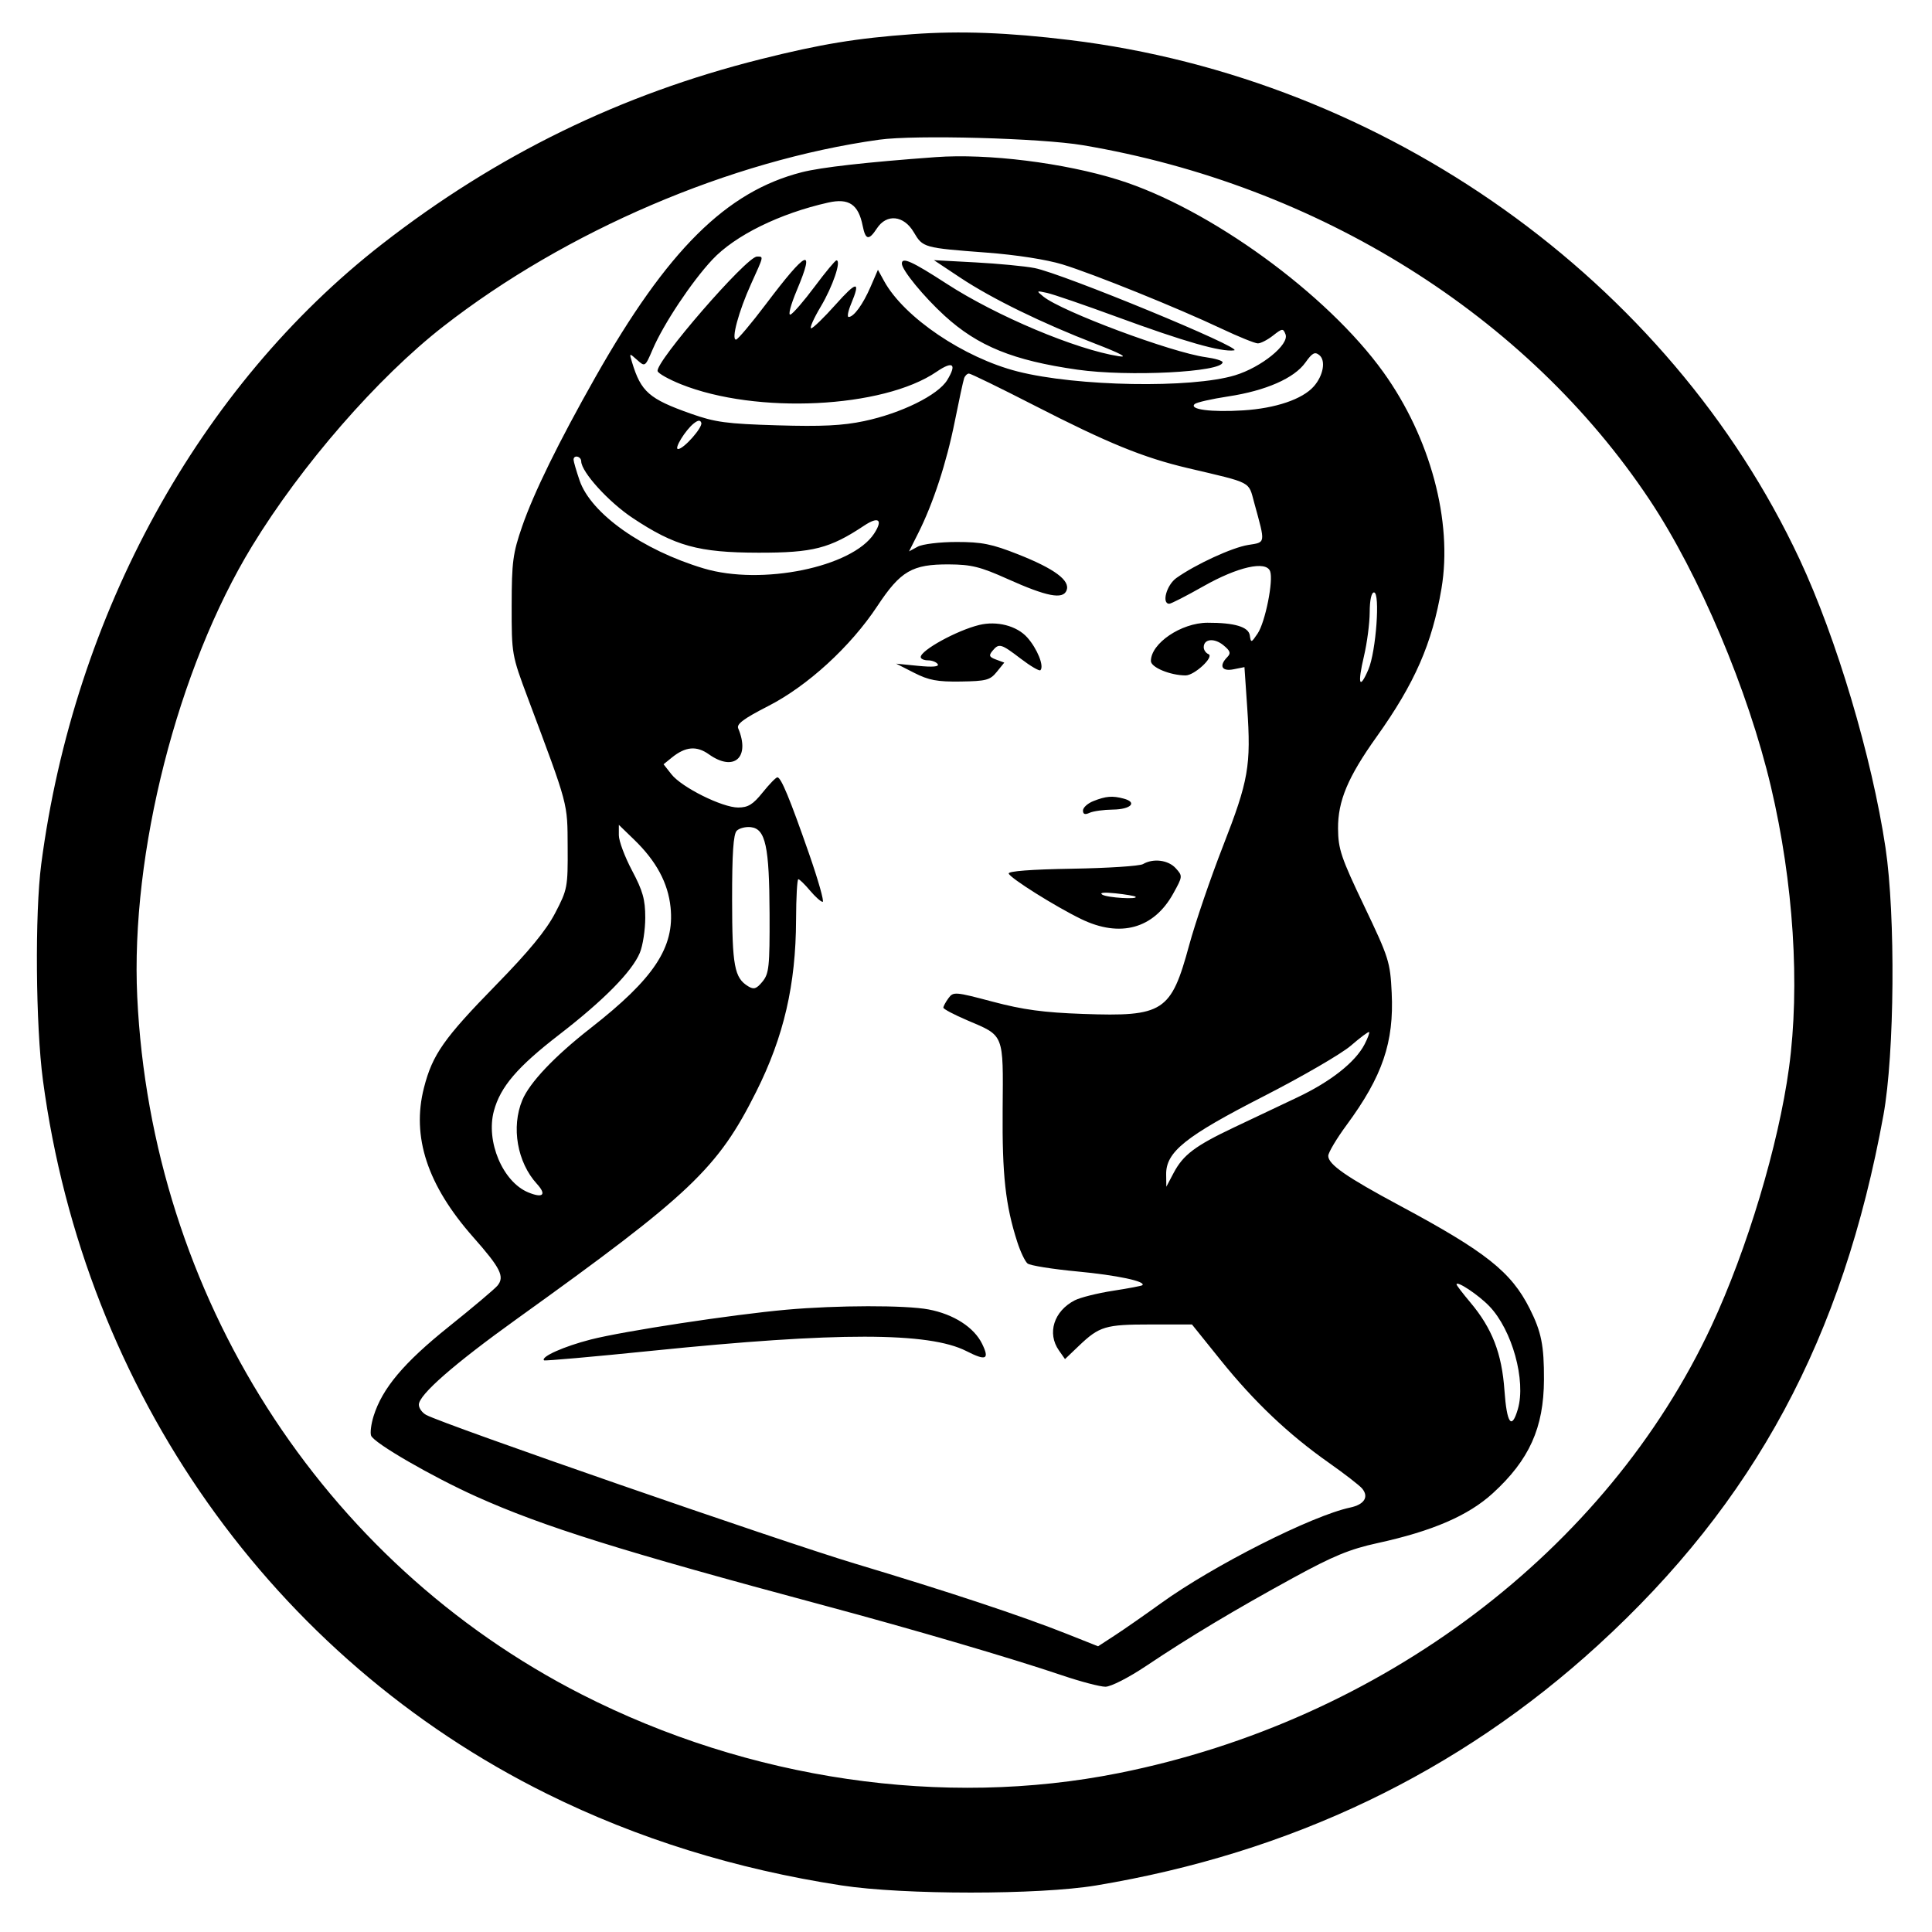 <svg xmlns="http://www.w3.org/2000/svg" width="512" height="512" viewBox="0 0 512 512" version="1.1">
	<path d="M 241.917 9.050 C 227.012 10.124, 217.578 11.674, 201.643 15.668 C 164.539 24.969, 131.688 41.005, 101.302 64.648 C 52.781 102.404, 19.619 162.712, 10.929 229 C 9.220 242.038, 9.453 271.871, 11.378 286.269 C 22.404 368.784, 72.267 439.378, 144.953 475.379 C 168.908 487.244, 194.918 495.335, 223 499.656 C 239.430 502.184, 275.341 502.187, 290.500 499.661 C 342.076 491.066, 386.555 469.771, 423.500 435.985 C 465.010 398.024, 488.372 354.632, 499.133 295.500 C 502.083 279.288, 502.367 242.606, 499.680 224.669 C 496.080 200.634, 486.688 169.097, 476.908 148.206 C 442.294 74.265, 367.131 20.792, 283.500 10.609 C 267.145 8.618, 254.498 8.144, 241.917 9.050 M 233 37.020 C 193.575 42.515, 149.970 61.193, 117.500 86.493 C 100.100 100.051, 79.853 123.310, 66.780 144.757 C 47.050 177.125, 34.559 226.183, 36.371 264.193 C 40.136 343.199, 85.161 413.863, 154.146 449.034 C 198.524 471.659, 249.951 479.192, 296.500 469.885 C 366.137 455.963, 425.775 410.958, 453.574 351.351 C 463.020 331.096, 471.325 303.441, 474.100 283 C 477.059 261.208, 475.306 233.900, 469.318 208.500 C 463.298 182.963, 450.292 152.205, 437.183 132.500 C 404.681 83.645, 349.348 49.009, 286.986 38.484 C 275.840 36.603, 242.483 35.698, 233 37.020 M 248 41.638 C 229.548 42.988, 217.633 44.332, 212.500 45.640 C 192.481 50.745, 176.845 66.271, 157.755 100 C 148.059 117.130, 141.461 130.584, 138.370 139.522 C 135.914 146.625, 135.610 148.926, 135.597 160.500 C 135.582 173.389, 135.619 173.598, 139.888 185 C 150.739 213.979, 150.367 212.587, 150.436 224.500 C 150.498 235.109, 150.380 235.730, 147.121 241.977 C 144.725 246.570, 140.180 252.099, 131.502 260.977 C 117.610 275.190, 114.607 279.468, 112.356 288.256 C 109.024 301.264, 113.265 314.121, 125.424 327.873 C 132.658 336.054, 133.796 338.333, 131.833 340.710 C 131.100 341.597, 125.283 346.502, 118.907 351.610 C 106.998 361.150, 101.306 367.922, 99.003 375.291 C 98.351 377.376, 98.057 379.706, 98.349 380.467 C 99.099 382.422, 114.464 391.316, 126.221 396.599 C 143.969 404.576, 164.596 411.034, 218.500 425.493 C 242.093 431.821, 268.061 439.446, 281.438 443.975 C 286.353 445.639, 291.532 447, 292.946 447 C 294.404 447, 299.114 444.592, 303.820 441.442 C 315.271 433.775, 327.152 426.658, 342.694 418.154 C 353.310 412.346, 357.683 410.544, 365.070 408.932 C 379.645 405.751, 389.130 401.648, 395.618 395.718 C 405.290 386.879, 409.116 378.378, 409.166 365.619 C 409.202 356.558, 408.470 352.922, 405.379 346.787 C 400.475 337.056, 393.784 331.751, 371 319.529 C 356.765 311.893, 352 308.581, 352 306.321 C 352 305.454, 354.195 301.765, 356.878 298.122 C 366.374 285.230, 369.449 276.206, 368.813 263.098 C 368.416 254.903, 368.074 253.826, 361.519 240.098 C 355.396 227.275, 354.637 225.028, 354.596 219.598 C 354.540 212.271, 357.204 205.926, 364.810 195.266 C 374.935 181.077, 379.549 170.529, 382.007 155.957 C 385.009 138.160, 379.054 115.978, 366.624 98.656 C 351.702 77.862, 320.481 55.195, 296.374 47.653 C 281.973 43.148, 261.742 40.632, 248 41.638 M 219.500 53.680 C 206.616 56.563, 194.770 62.400, 188.758 68.827 C 183.272 74.693, 175.846 85.861, 172.968 92.576 C 170.964 97.251, 170.947 97.262, 168.845 95.385 C 166.750 93.514, 166.740 93.519, 167.494 96 C 169.878 103.847, 172.010 105.712, 183.074 109.627 C 189.522 111.908, 192.542 112.316, 206 112.717 C 217.764 113.068, 223.308 112.798, 229 111.597 C 238.849 109.519, 248.602 104.703, 251.024 100.721 C 253.642 96.416, 252.538 95.560, 248.193 98.528 C 234.029 108.204, 200.445 109.842, 180.463 101.831 C 177.265 100.549, 174.483 98.992, 174.281 98.370 C 173.527 96.052, 197.832 68, 200.594 68 C 202.409 68, 202.482 67.661, 199.020 75.296 C 195.761 82.482, 193.730 90, 195.046 90 C 195.505 90, 199.080 85.761, 202.991 80.580 C 213.810 66.249, 216.090 65.208, 211.208 76.828 C 209.528 80.826, 208.790 83.634, 209.490 83.365 C 210.165 83.106, 213.049 79.768, 215.900 75.947 C 218.750 72.126, 221.345 69, 221.666 69 C 223.035 69, 220.696 75.902, 217.521 81.232 C 215.632 84.404, 214.480 87, 214.963 87 C 215.445 87, 218.349 84.188, 221.416 80.750 C 227.092 74.387, 228.142 74.331, 225.551 80.532 C 224.754 82.439, 224.459 84, 224.896 84 C 226.270 84, 228.694 80.666, 230.713 76 L 232.660 71.500 234.306 74.500 C 239.574 84.096, 255.407 94.812, 269.688 98.447 C 285.349 102.434, 315.743 102.967, 327.292 99.458 C 334.273 97.336, 341.714 91.304, 340.679 88.605 C 340.052 86.971, 339.825 86.993, 337.368 88.925 C 335.917 90.066, 334.107 91, 333.345 91 C 332.583 91, 328.256 89.249, 323.730 87.109 C 312.068 81.595, 289.747 72.578, 281.538 70.065 C 277.381 68.793, 269.321 67.537, 261.538 66.949 C 244.711 65.677, 244.575 65.639, 242.136 61.507 C 239.512 57.059, 234.971 56.589, 232.408 60.500 C 230.241 63.808, 229.381 63.653, 228.613 59.816 C 227.482 54.158, 224.957 52.458, 219.500 53.680 M 239 69.850 C 239 71.552, 244.795 78.624, 250.330 83.677 C 259.163 91.740, 268.507 95.535, 285.500 97.961 C 299.020 99.891, 324 98.617, 324 95.998 C 324 95.599, 322.002 94.998, 319.560 94.663 C 310.457 93.416, 281.420 82.577, 276.500 78.590 C 274.571 77.027, 274.607 76.993, 277.500 77.629 C 279.150 77.993, 287.475 80.851, 296 83.981 C 313.978 90.583, 323.607 93.332, 327.054 92.845 C 329.956 92.436, 281.550 72.472, 274.177 71.038 C 271.605 70.537, 264.550 69.862, 258.500 69.536 L 247.500 68.945 254.500 73.596 C 262.821 79.124, 276.192 85.663, 290.273 91.091 C 296.954 93.667, 299.113 94.816, 296.500 94.406 C 285.153 92.627, 264.090 83.762, 250.909 75.217 C 241.680 69.235, 239 68.027, 239 69.850 M 345.938 96.087 C 342.984 100.236, 335.442 103.545, 325.500 105.054 C 321.100 105.722, 317.097 106.633, 316.605 107.079 C 315.028 108.508, 320.967 109.284, 329.436 108.756 C 338.059 108.218, 345.163 105.806, 348.172 102.395 C 350.681 99.551, 351.398 95.576, 349.662 94.134 C 348.457 93.134, 347.793 93.482, 345.938 96.087 M 255.500 100.250 C 255.259 100.938, 254.142 106.105, 253.016 111.734 C 250.839 122.618, 247.295 133.437, 243.328 141.311 L 240.905 146.121 243.202 144.878 C 244.486 144.184, 249.032 143.633, 253.500 143.630 C 260.195 143.625, 262.855 144.160, 269.802 146.905 C 279.466 150.724, 283.660 153.838, 282.657 156.451 C 281.703 158.937, 277.425 158.111, 267 153.427 C 259.819 150.201, 257.414 149.603, 251.500 149.571 C 241.729 149.520, 238.664 151.303, 232.500 160.623 C 225.380 171.388, 214.009 181.797, 203.522 187.148 C 197.178 190.385, 195.154 191.884, 195.625 193 C 198.890 200.745, 194.513 204.637, 187.863 199.902 C 184.603 197.581, 181.656 197.838, 178.052 200.757 L 175.850 202.540 177.944 205.201 C 180.661 208.656, 191.392 214, 195.613 214 C 198.252 214, 199.544 213.206, 202.120 210 C 203.888 207.800, 205.641 206, 206.015 206 C 206.982 206, 209.300 211.594, 214.407 226.250 C 216.851 233.262, 218.474 239, 218.014 239 C 217.554 239, 216.042 237.650, 214.653 236 C 213.265 234.350, 211.875 233, 211.565 233 C 211.254 233, 210.984 237.838, 210.965 243.750 C 210.909 260.939, 207.715 274.727, 200.410 289.304 C 190.204 309.672, 183.105 316.412, 137.005 349.500 C 120.309 361.483, 111 369.628, 111 372.252 C 111 373.175, 111.879 374.400, 112.953 374.975 C 117.816 377.578, 206.778 408.426, 226.500 414.349 C 251.572 421.878, 270.774 428.247, 282.753 433.006 L 291.005 436.285 295.445 433.392 C 297.886 431.802, 303.398 427.964, 307.692 424.865 C 321.500 414.898, 347.666 401.666, 357.818 399.514 C 361.557 398.722, 362.828 396.702, 360.984 394.481 C 360.303 393.660, 356.315 390.573, 352.122 387.621 C 341.452 380.109, 332.357 371.480, 323.488 360.453 L 315.885 351 304.877 351 C 292.914 351, 291.350 351.470, 285.868 356.706 L 282.236 360.175 280.618 357.865 C 277.431 353.315, 279.286 347.448, 284.811 344.605 C 286.290 343.843, 290.856 342.702, 294.958 342.069 C 299.060 341.436, 302.562 340.771, 302.740 340.593 C 303.753 339.580, 295.976 337.938, 285.500 336.952 C 278.900 336.331, 272.962 335.378, 272.305 334.834 C 271.647 334.291, 270.431 331.743, 269.602 329.173 C 266.457 319.422, 265.570 311.403, 265.712 294 C 265.877 273.797, 266.186 274.579, 256.414 270.426 C 252.886 268.927, 250 267.403, 250 267.041 C 250 266.679, 250.605 265.555, 251.345 264.543 C 252.640 262.771, 253.068 262.805, 263.095 265.463 C 271.131 267.593, 276.574 268.331, 287 268.701 C 308.365 269.459, 310.329 268.185, 315.149 250.453 C 316.760 244.527, 320.801 232.700, 324.129 224.171 C 330.886 206.853, 331.574 202.910, 330.524 187.515 L 329.793 176.791 326.897 177.371 C 323.767 177.997, 322.977 176.440, 325.250 174.129 C 326.253 173.109, 326.045 172.486, 324.201 170.979 C 321.787 169.006, 319 169.298, 319 171.524 C 319 172.244, 319.563 173.065, 320.250 173.349 C 321.883 174.022, 316.541 179.002, 314.194 178.994 C 310.121 178.981, 305 176.854, 305 175.176 C 305 170.488, 313.036 165.055, 320 165.033 C 327.156 165.011, 330.874 166.118, 331.208 168.372 C 331.511 170.414, 331.595 170.395, 333.288 167.886 C 335.306 164.895, 337.523 153.805, 336.589 151.372 C 335.496 148.523, 328.004 150.218, 318.905 155.373 C 314.413 157.918, 310.347 160, 309.869 160 C 307.783 160, 309.154 155.026, 311.750 153.179 C 316.827 149.566, 326.526 145.099, 330.769 144.421 C 335.472 143.669, 335.393 144.213, 332.395 133.285 C 330.793 127.446, 332.103 128.133, 314.759 124.046 C 302.983 121.271, 293.593 117.436, 274.066 107.425 C 265.028 102.791, 257.251 99, 256.785 99 C 256.319 99, 255.740 99.563, 255.500 100.250 M 183.857 112.215 C 181.635 113.978, 178.556 119, 179.698 119 C 181.187 119, 186.256 113.269, 185.849 112.046 C 185.588 111.263, 184.995 111.313, 183.857 112.215 M 152 121.822 C 152 122.274, 152.714 124.739, 153.587 127.301 C 156.582 136.092, 170.242 145.778, 186.500 150.640 C 201.822 155.222, 225.812 150.322, 231.645 141.419 C 234.069 137.719, 232.849 136.744, 228.997 139.303 C 219.884 145.356, 215.441 146.493, 201 146.469 C 185.110 146.443, 178.878 144.723, 167.661 137.272 C 161.279 133.032, 154.081 125.103, 154.025 122.250 C 153.998 120.893, 152 120.471, 152 121.822 M 362.985 162.250 C 362.977 165.137, 362.292 170.378, 361.463 173.895 C 359.706 181.347, 360.257 182.981, 362.645 177.404 C 364.673 172.667, 365.809 157, 364.125 157 C 363.436 157, 362.994 159.035, 362.985 162.250 M 259.500 165.624 C 253.582 167.069, 244 172.329, 244 174.133 C 244 174.610, 244.873 175, 245.941 175 C 247.009 175, 248.165 175.458, 248.510 176.017 C 248.924 176.686, 247.146 176.836, 243.319 176.457 L 237.500 175.880 242.257 178.302 C 246.141 180.280, 248.403 180.704, 254.595 180.612 C 261.366 180.512, 262.390 180.238, 264.162 178.049 L 266.146 175.598 263.959 174.789 C 262.155 174.122, 261.988 173.719, 263.008 172.490 C 264.739 170.404, 265.252 170.546, 270.522 174.568 C 273.093 176.531, 275.431 177.902, 275.718 177.615 C 276.764 176.570, 274.891 171.910, 272.229 168.931 C 269.471 165.845, 264.201 164.475, 259.500 165.624 M 289.750 212.299 C 288.238 212.897, 287 214.022, 287 214.800 C 287 215.788, 287.527 215.970, 288.750 215.405 C 289.712 214.960, 292.487 214.575, 294.916 214.548 C 299.684 214.496, 301.520 212.640, 297.791 211.641 C 294.797 210.839, 293.092 210.979, 289.750 212.299 M 164 221.352 C 164 222.869, 165.575 227.079, 167.500 230.706 C 170.356 236.087, 171 238.384, 171 243.183 C 171 246.418, 170.352 250.615, 169.560 252.511 C 167.481 257.487, 160.019 265.061, 148.230 274.162 C 137.105 282.750, 132.623 287.982, 130.887 294.404 C 128.709 302.464, 133.224 313.193, 139.971 315.988 C 143.908 317.619, 144.927 316.633, 142.288 313.746 C 137.061 308.030, 135.435 298.680, 138.424 291.528 C 140.370 286.871, 146.945 279.940, 156.500 272.474 C 173.342 259.315, 178.803 251.067, 177.706 240.445 C 177.041 233.995, 173.929 228.209, 168.082 222.547 L 164 218.594 164 221.352 M 195.243 220.157 C 194.348 221.052, 194.004 226.178, 194.015 238.450 C 194.030 256.044, 194.614 259.161, 198.313 261.402 C 199.784 262.293, 200.490 262.056, 202.063 260.139 C 203.802 258.020, 203.994 256.180, 203.944 242.139 C 203.879 224.294, 202.879 219.661, 198.993 219.207 C 197.614 219.046, 195.927 219.473, 195.243 220.157 M 302.900 228.996 C 302.020 229.511, 293.583 230.060, 284.151 230.216 C 273.297 230.396, 267.119 230.867, 267.322 231.500 C 267.712 232.719, 279.634 240.209, 286.500 243.548 C 296.843 248.579, 305.737 246.135, 310.894 236.844 C 313.440 232.258, 313.451 232.155, 311.585 230.094 C 309.603 227.904, 305.628 227.402, 302.900 228.996 M 292.115 237.092 C 293.412 237.914, 301.822 238.430, 300.917 237.633 C 300.688 237.431, 298.302 237.030, 295.615 236.741 C 292.629 236.419, 291.268 236.556, 292.115 237.092 M 358 277.103 C 355.525 279.249, 345.090 285.306, 334.810 290.564 C 314.104 301.156, 308.963 305.284, 309.044 311.253 L 309.088 314.500 311.022 310.840 C 313.554 306.047, 316.714 303.664, 327 298.787 C 331.675 296.571, 339.240 292.986, 343.812 290.820 C 352.679 286.620, 359.184 281.479, 361.638 276.732 C 362.468 275.127, 363.002 273.677, 362.824 273.508 C 362.646 273.340, 360.475 274.958, 358 277.103 M 386 340.380 C 386 340.617, 387.644 342.766, 389.653 345.155 C 395.435 352.031, 398.002 358.651, 398.695 368.469 C 399.316 377.268, 400.605 379.070, 402.246 373.435 C 404.451 365.865, 400.743 352.467, 394.699 346.165 C 391.822 343.165, 386 339.293, 386 340.380 M 208.436 347.085 C 194.111 348.365, 165.256 352.759, 156.565 354.983 C 149.465 356.799, 143.240 359.574, 144.172 360.506 C 144.363 360.696, 157.250 359.554, 172.811 357.967 C 221.828 352.969, 246.187 352.994, 256.102 358.052 C 261.326 360.717, 262.288 360.279, 260.281 356.149 C 258.146 351.756, 252.743 348.279, 246.090 347.017 C 239.974 345.857, 221.808 345.890, 208.436 347.085" stroke="none" fill="black" fill-rule="evenodd"/>
</svg>